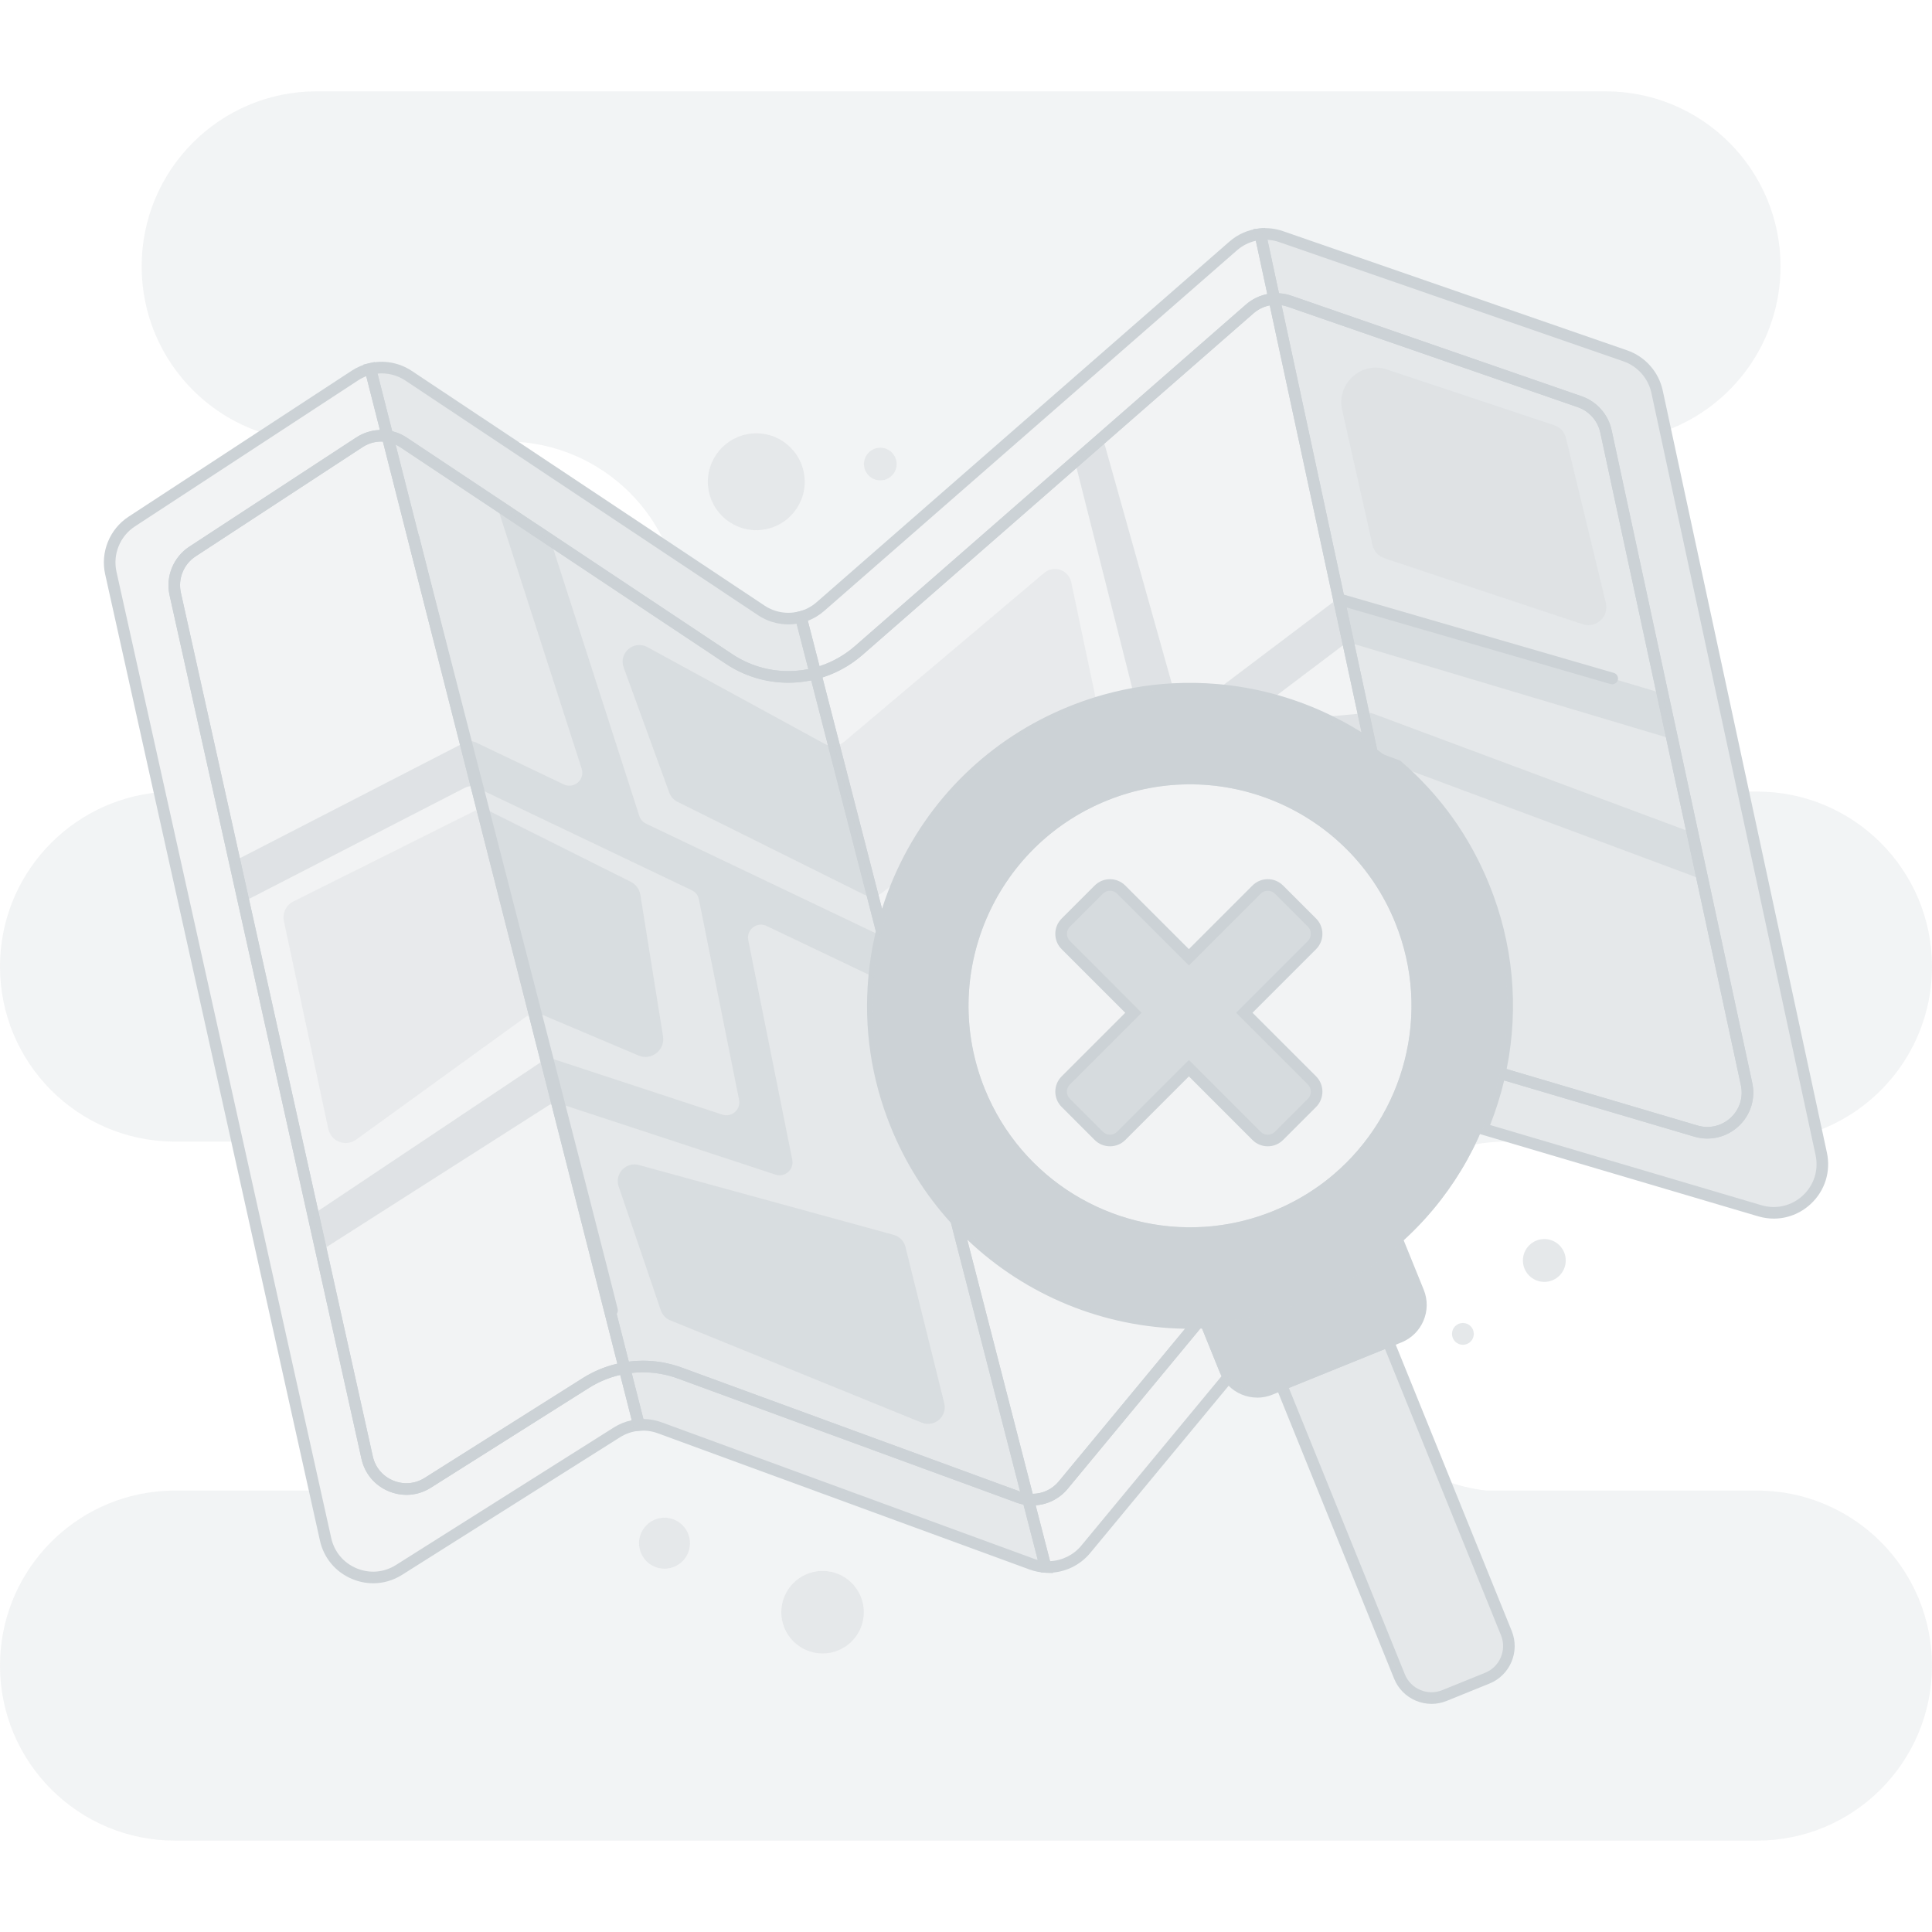 <?xml version="1.0" encoding="UTF-8"?>
<svg id="Layer_2" data-name="Layer 2" xmlns="http://www.w3.org/2000/svg" viewBox="0 0 1000 1000">
  <defs>
    <style>
      .cls-1, .cls-2 {
        opacity: .5;
      }

      .cls-3, .cls-4, .cls-2, .cls-5, .cls-6 {
        fill: #ccd2d6;
        stroke-width: 0px;
      }

      .cls-4 {
        opacity: .75;
      }

      .cls-5, .cls-7 {
        opacity: .25;
      }

      .cls-6 {
        opacity: .26;
      }
    </style>
  </defs>
  <g>
    <g>
      <path class="cls-5" d="m330.71,737.56c-3.99.33-7.91,1.61-11.39,3.81l-112.77,71.19c-14.74,9.31-34.26,1.18-38.04-15.85L57.35,296.52c-2.28-10.23,2.03-20.8,10.81-26.55l115.55-75.6c2.5-1.63,5.2-2.77,8-3.42l8.86,34.84c-4.98-.77-10.18.28-14.56,3.16l-86.41,56.53c-7.23,4.74-10.78,13.47-8.9,21.92l99.33,447.02c3.12,14.05,19.23,20.76,31.4,13.07l81.79-51.63c6.14-3.87,12.93-6.48,20.01-7.71l7.49,29.43Z"/>
      <path class="cls-5" d="m635.94,712.57l-73.98,89.38c-5.18,6.26-12.94,9.52-20.79,9.08l-9.01-34.95c6.81.72,13.67-1.97,18.17-7.42l69.48-83.94c1.45-.04,2.9-.1,4.35-.17l10,24.68c.48,1.2,1.08,2.32,1.78,3.34Z"/>
      <path class="cls-5" d="m659.58,154.77c-4.61.22-9.09,1.96-12.69,5.11l-202.41,176.82c-6.5,5.69-14.19,9.72-22.42,11.88l-7.53-29.23c3.65-.96,7.1-2.76,10.1-5.37l213.67-186.66c4-3.51,8.94-5.58,14.06-6.09l7.22,33.56Z"/>
      <path class="cls-6" d="m323.23,708.14c-7.08,1.23-13.87,3.84-20.01,7.71l-81.79,51.63c-12.17,7.68-28.28.98-31.4-13.07l-23.81-107.14-4.17-18.72-35.95-161.82-4.69-21.09-30.72-138.24c-1.88-8.45,1.67-17.18,8.9-21.92l86.41-56.53c4.38-2.88,9.58-3.92,14.56-3.16l40.28,158.37,5.98,23.54,35.77,140.61,5.77,22.69,34.87,137.14Z"/>
      <path class="cls-6" d="m709.22,385.55c-8.02-5.53-16.51-10.33-25.35-14.34-8.26-3.76-16.82-6.83-25.59-9.17-9.24-2.49-18.72-4.16-28.33-4.99-7.48-.65-15.04-.78-22.63-.38-6.84.35-13.7,1.15-20.55,2.4-6.41,1.16-12.8,2.71-19.15,4.68-4.46,1.38-8.9,2.96-13.3,4.74-41.5,16.81-72.39,48.68-88.91,86.75-3.76,8.63-6.77,17.58-8.99,26.75l-4.64-18.03-20.04-77.81-9.68-37.58c8.23-2.16,15.91-6.19,22.41-11.87l111.94-97.79,13.19-11.52,77.29-67.51c3.6-3.15,8.08-4.89,12.69-5.11l33.42,155.37,4.93,22.9,7.78,36.17,3.51,16.34Z"/>
      <path class="cls-6" d="m619.81,684.72l-69.48,83.94c-4.5,5.45-11.36,8.14-18.17,7.42l-37.23-144.55c31.92,34.82,77.66,54.29,124.88,53.19Z"/>
      <path class="cls-2" d="m541.17,811.03c-2.45-.13-4.9-.62-7.29-1.49l-192.44-70.53c-3.47-1.27-7.13-1.74-10.73-1.45l-7.49-29.43c3.13-.56,6.33-.84,9.54-.84,6.52,0,12.93,1.14,19.06,3.38l175.33,64.25c1.64.6,3.32.99,5,1.15l9.01,34.95Z"/>
      <path class="cls-2" d="m532.16,776.08c-1.68-.16-3.36-.55-5-1.15l-175.33-64.25c-6.13-2.24-12.54-3.38-19.06-3.38-3.22,0-6.41.28-9.54.84l-34.87-137.14-5.77-22.7-6.01-23.61-26.89-105.71-2.87-11.29-5.98-23.54h-.01l-40.27-158.37c2.93.45,5.77,1.53,8.34,3.24l49.11,32.68,26.92,17.91,92.45,61.5c9.11,6.06,19.72,9.26,30.67,9.26,4.76,0,9.47-.61,14.01-1.8l9.68,37.58,20.04,77.81,4.64,18.03c-.19.77-.37,1.53-.54,2.3-1.61,7.07-2.76,14.27-3.42,21.53-2.31,25.21,1.21,51.33,11.37,76.41,7.58,18.71,18.21,35.25,31.1,49.3l37.23,144.55Z"/>
      <path class="cls-2" d="m422.06,348.57c-4.54,1.18-9.25,1.8-14.01,1.8-10.95,0-21.56-3.2-30.67-9.26l-168.48-112.09c-2.57-1.71-5.41-2.79-8.33-3.24l-8.86-34.84c6.66-1.59,13.84-.41,19.76,3.53l182.63,121.5c6.16,4.1,13.6,5.18,20.43,3.37l7.53,29.23Z"/>
      <path class="cls-2" d="m910.89,626.69l-143.65-42.47c3.89-9.28,6.95-18.91,9.1-28.78l101.46,30c15.14,4.47,29.54-8.89,26.22-24.32l-23.05-107.02-4.98-23.09-10.53-48.88-5-23.24h-.01l-29.22-135.66c-1.54-7.11-6.66-12.9-13.53-15.28l-150.32-52.06c-2.56-.89-5.2-1.25-7.8-1.12l-7.23-33.56c3.58-.36,7.25.05,10.77,1.27l178.17,61.71c8.32,2.88,14.53,9.89,16.39,18.49l84.99,394.55c4.02,18.69-13.44,34.88-31.78,29.46Z"/>
      <path class="cls-3" d="m193.17,819.5c-3.66,0-7.35-.73-10.89-2.21-8.59-3.58-14.67-10.84-16.69-19.92L54.42,297.17c-2.53-11.38,2.33-23.32,12.09-29.71l115.55-75.6c2.78-1.81,5.8-3.1,8.96-3.84l2.86-.66,10.7,42.08-4.48-.69c-4.37-.68-8.79.29-12.45,2.7l-86.42,56.54c-6.16,4.03-9.22,11.57-7.62,18.75l99.33,447.02c1.27,5.73,5.11,10.31,10.54,12.57,5.42,2.26,11.37,1.75,16.33-1.38l81.79-51.63c6.5-4.09,13.59-6.82,21.1-8.13l2.74-.48,9.05,35.56-3.54.29c-3.54.29-7,1.45-10.03,3.36l-112.77,71.19c-4.62,2.92-9.78,4.39-14.99,4.39Zm-3.6-624.77c-1.47.56-2.88,1.28-4.23,2.16l-115.54,75.6c-7.69,5.03-11.51,14.43-9.52,23.39l111.16,500.2c1.59,7.15,6.38,12.87,13.14,15.68,6.76,2.81,14.18,2.18,20.37-1.72l112.77-71.19c2.84-1.79,5.99-3.06,9.26-3.75l-5.96-23.44c-5.73,1.31-11.17,3.57-16.21,6.75l-81.79,51.63c-6.63,4.19-14.59,4.86-21.84,1.85-7.25-3.02-12.39-9.14-14.09-16.8l-99.33-447.02c-2.14-9.61,1.96-19.69,10.19-25.08l86.41-56.53c3.68-2.42,7.93-3.75,12.28-3.88l-7.07-27.82Z"/>
      <path class="cls-3" d="m542.56,814.07c-.52,0-1.04-.01-1.56-.04l-2.19-.12-10.64-41.26,4.3.45c5.94.63,11.74-1.75,15.54-6.35l70.35-84.99,1.36-.04c1.43-.04,2.86-.1,4.29-.17l2.13-.1,10.8,26.65c.4.99.89,1.92,1.47,2.77l1.28,1.87-1.44,1.74-73.98,89.38c-5.35,6.46-13.37,10.21-21.71,10.21Zm-6.51-34.93l7.45,28.91c6.23-.27,12.14-3.17,16.15-8.01l72.63-87.75c-.33-.63-.63-1.28-.9-1.95l-9.2-22.7c-.31.01-.61.02-.92.04l-68.62,82.9c-4.18,5.06-10.18,8.11-16.59,8.56Z"/>
      <path class="cls-3" d="m419.91,352.24l-9.03-35.03,2.88-.76c3.3-.87,6.29-2.47,8.89-4.73l213.67-186.66c4.43-3.88,9.87-6.24,15.73-6.82l2.67-.27,8.53,39.64-3.53.17c-4,.19-7.85,1.74-10.86,4.37l-202.41,176.82c-6.75,5.9-14.92,10.23-23.63,12.52l-2.92.76Zm-1.77-30.91l6.05,23.49c6.73-2.19,13.01-5.74,18.31-10.38l202.42-176.82c3.14-2.74,6.97-4.61,11.04-5.42l-5.94-27.58c-3.6.8-6.93,2.48-9.75,4.94l-213.67,186.66c-2.54,2.22-5.38,3.93-8.46,5.1Z"/>
      <path class="cls-3" d="m545.1,814.24l-4.08-.21c-2.78-.15-5.53-.71-8.16-1.66l-192.45-70.53c-3.04-1.11-6.22-1.54-9.45-1.28l-2.52.2-8.91-35.01,3.18-.57c3.29-.59,6.68-.88,10.07-.88,6.87,0,13.63,1.2,20.09,3.56l175.33,64.25c1.39.51,2.82.84,4.26.98l2.09.2,10.55,40.94Zm-212.07-79.76c3.22.03,6.39.6,9.44,1.72l192.45,70.53c.73.27,1.47.49,2.23.68l-7.38-28.65c-1.23-.24-2.45-.58-3.63-1.01l-175.33-64.25c-5.8-2.12-11.87-3.19-18.03-3.19-1.95,0-3.89.11-5.81.33l6.07,23.85Z"/>
      <path class="cls-3" d="m408.05,353.37c-11.54,0-22.72-3.38-32.33-9.77l-168.48-112.09c-2.17-1.44-4.57-2.37-7.13-2.77l-1.96-.3-10.1-39.71,2.96-.71c7.56-1.8,15.62-.37,22.11,3.95l182.63,121.5c5.29,3.52,11.85,4.6,18,2.96l2.92-.77,9.03,35.05-2.89.76c-4.82,1.26-9.79,1.9-14.77,1.9Zm-205.04-130.16c2.69.65,5.22,1.76,7.55,3.31l168.48,112.09c8.62,5.73,18.65,8.76,29.01,8.76,3.47,0,6.93-.35,10.34-1.03l-6.05-23.48c-6.91,1.06-14.02-.48-19.9-4.39l-182.63-121.5c-4.25-2.83-9.35-4.08-14.38-3.61l7.59,29.85Z"/>
      <path class="cls-3" d="m918.13,630.75c-2.69,0-5.41-.39-8.09-1.18l-146.86-43.42,1.29-3.09c3.84-9.16,6.84-18.67,8.93-28.26l.69-3.15,104.55,30.92c6.08,1.79,12.49.29,17.14-4.02,4.65-4.31,6.63-10.59,5.3-16.79l-72.79-337.89c-1.31-6.04-5.75-11.06-11.58-13.08l-150.32-52.06c-2.16-.75-4.4-1.07-6.67-.96l-2.54.13-8.47-39.33,3.34-.34c4.09-.41,8.15.07,12.05,1.42l178.17,61.71c9.25,3.2,16.27,11.13,18.34,20.69l84.99,394.55c2.11,9.82-1.03,19.77-8.4,26.6-5.32,4.93-12.09,7.55-19.08,7.55Zm-6.39-6.93c7.58,2.24,15.58.37,21.39-5.01,5.8-5.38,8.27-13.21,6.61-20.94l-84.99-394.55c-1.63-7.53-7.16-13.77-14.44-16.29l-178.17-61.71c-1.99-.69-4.03-1.09-6.09-1.2l5.96,27.67c2.16.13,4.29.55,6.36,1.27l150.32,52.06c7.8,2.7,13.73,9.4,15.48,17.48l28.71,133.3.52,2.37,43.56,202.23c1.78,8.29-.86,16.69-7.08,22.45-6.22,5.77-14.79,7.78-22.92,5.38l-98.4-29.09c-1.86,7.8-4.3,15.53-7.28,23.06l140.47,41.53Z"/>
      <path class="cls-2" d="m877.8,585.44l-101.46-30c6.8-31.17,4.61-64.65-8.28-96.45-10.13-25.01-25.73-46.17-44.86-62.65l-12.68-4.73-1.3-6.06-3.51-16.34-7.78-36.17-4.93-22.9-33.42-155.37c2.6-.13,5.24.23,7.8,1.12l150.32,52.06c6.87,2.38,11.99,8.17,13.53,15.28l29.23,135.66,5,23.24,10.53,48.88,4.98,23.09,23.05,107.02c3.32,15.43-11.08,28.79-26.22,24.32Z"/>
      <path class="cls-3" d="m210.38,773.72c-3.09,0-6.2-.62-9.19-1.86-7.25-3.02-12.39-9.14-14.09-16.8l-99.33-447.02c-2.14-9.61,1.96-19.69,10.19-25.08l86.41-56.53c4.9-3.23,10.82-4.51,16.66-3.61l1.96.3,123.95,487.42-3.19.55c-6.73,1.17-13.1,3.62-18.93,7.29l-81.79,51.63c-3.9,2.46-8.25,3.71-12.65,3.71Zm-13-545.19c-3.45,0-6.82,1-9.72,2.91l-86.42,56.54c-6.16,4.03-9.22,11.57-7.62,18.75l71.36,321.15,27.98,125.87c1.27,5.73,5.11,10.31,10.54,12.57,5.42,2.26,11.37,1.75,16.33-1.38l81.79-51.63c5.57-3.51,11.59-6.02,17.93-7.49l-39.86-156.78-35.76-140.61-5.98-23.54-39.76-156.34c-.26-.01-.53-.02-.79-.02Z"/>
      <path class="cls-3" d="m456.51,494.37l-38.1-147.95,2.89-.76c7.81-2.05,15.14-5.93,21.2-11.23l125.13-109.31,77.29-67.51c4.02-3.51,9.17-5.59,14.52-5.85l2.54-.12.53,2.49,51.23,238.17-6.22-4.29c-7.84-5.41-16.21-10.14-24.89-14.08-8.11-3.69-16.56-6.72-25.12-9-9.05-2.44-18.41-4.09-27.81-4.9-7.34-.64-14.81-.76-22.21-.37-6.7.34-13.48,1.13-20.17,2.36-6.35,1.15-12.68,2.69-18.8,4.59-4.39,1.36-8.79,2.92-13.06,4.66-39.38,15.95-70.37,46.19-87.28,85.16-3.69,8.46-6.66,17.29-8.83,26.26l-2.83,11.68Zm-30.82-143.73l30.85,119.76c1.75-5.56,3.8-11.03,6.12-16.36,17.54-40.42,49.69-71.79,90.53-88.33,4.43-1.79,8.99-3.42,13.54-4.83,6.35-1.97,12.91-3.57,19.5-4.77,6.94-1.27,13.98-2.09,20.93-2.44,7.68-.41,15.43-.27,23.04.39,9.75.84,19.46,2.55,28.85,5.08,8.88,2.37,17.65,5.51,26.05,9.34,6.75,3.06,13.33,6.6,19.64,10.54l-47.53-220.96c-3.08.59-5.99,2-8.36,4.07l-90.48,79.03-111.94,97.79c-6.01,5.25-13.13,9.25-20.75,11.68Z"/>
      <path class="cls-3" d="m534.36,779.2c-.83,0-1.67-.04-2.52-.13l-2.07-.22-40.74-158.19,8.11,8.85c31.42,34.27,76.14,53.31,122.6,52.22l6.57-.15-73.67,89.01c-4.54,5.5-11.24,8.62-18.28,8.62Zm-33.73-137.58l33.89,131.58c5.2-.05,10.14-2.37,13.5-6.45l65.39-79c-42.12-.64-82.38-17.16-112.79-46.12Z"/>
      <path class="cls-3" d="m536.13,779.47l-4.26-.41c-1.92-.18-3.86-.63-5.75-1.32l-175.33-64.25c-5.81-2.12-11.87-3.2-18.03-3.2-3.04,0-6.07.27-9.01.79l-2.75.49-124.47-489.46,4.48.69c3.43.53,6.64,1.77,9.55,3.71l76.03,50.59,92.45,61.5c8.61,5.73,18.64,8.76,29.01,8.76,4.48,0,8.94-.57,13.25-1.7l2.91-.76,35.3,137.07-.18.73c-.18.75-.36,1.48-.52,2.23-1.59,6.98-2.72,14.09-3.36,21.16-2.35,25.68,1.4,50.92,11.16,75.01,7.28,17.97,17.55,34.25,30.53,48.4l.51.55.19.73,38.3,148.69Zm-203.36-75.17c6.86,0,13.62,1.2,20.09,3.56l175.17,64.19-35.81-139.05c-13.22-14.55-23.71-31.25-31.16-49.65-10.12-24.99-14.02-51.17-11.58-77.81.67-7.33,1.84-14.7,3.48-21.92.12-.53.24-1.07.37-1.61l-33.44-129.85c-3.88.8-7.85,1.21-11.84,1.21-11.55,0-22.73-3.38-32.33-9.76l-119.37-79.41-49.11-32.68c-.8-.53-1.62-.99-2.48-1.38l38.4,151.01.58,2.26,81.72,321.35c2.41-.31,4.86-.46,7.3-.46Z"/>
      <path class="cls-3" d="m883.77,589.31c-2.27,0-4.56-.33-6.82-.99h0l-104.13-30.79.59-2.73c6.92-31.74,4.11-64.48-8.13-94.68-9.66-23.85-24.34-44.42-43.63-61.16l-13.72-5.12-17.86-83.07-34.16-158.82,3.53-.18c3.04-.15,6.05.28,8.93,1.28l150.32,52.06c7.8,2.7,13.73,9.4,15.48,17.48l29.23,135.66,43.56,202.23c1.78,8.29-.86,16.69-7.08,22.45-4.49,4.16-10.21,6.37-16.1,6.37Zm-5.12-6.75c6.08,1.79,12.49.29,17.14-4.02,4.65-4.31,6.63-10.59,5.3-16.79l-43.56-202.23-29.23-135.66c-1.31-6.04-5.75-11.06-11.58-13.08l-150.32-52.06c-1-.35-2.03-.61-3.06-.77l49.77,231.42,11.64,4.34.41.35c20.22,17.42,35.59,38.89,45.68,63.8,12.35,30.46,15.45,63.41,9,95.48l98.81,29.22Z"/>
      <path class="cls-2" d="m387.29,486.62l22.78,113.68c1.01,5.03-3.79,9.28-8.67,7.68l-111.56-36.68c-.49-.16-.99-.26-1.48-.3-1.47-.14-2.95.22-4.22,1.02l-117.93,75.24-4.16-18.72,118.91-79.45c.51-.33,1.06-.6,1.63-.79,1.34-.45,2.82-.45,4.19,0l87.09,28.63c4.88,1.61,9.67-2.65,8.67-7.69l-20.79-103.73c-.4-2.06-1.77-3.82-3.68-4.72l-111.25-53.1-.17-.08c-1.88-.89-4.09-.87-5.96.09l-114.59,59.02-4.69-21.09,118.93-61.25c.17-.08.33-.16.49-.23h.01c1.74-.73,3.73-.67,5.46.14l45.51,21.72c5.31,2.54,11.08-2.51,9.28-8.1l-42.83-132.99c-.36-1.12-.43-2.21-.25-3.22l26.92,17.91,45.97,142.73c.57,1.75,1.83,3.19,3.49,4l121.28,57.86c.07.03.14.07.21.09-1.61,7.07-2.76,14.27-3.42,21.53l-55.71-26.57c-4.98-2.38-10.54,1.95-9.46,7.37Z"/>
      <path class="cls-2" d="m607.32,356.67c-6.84.35-13.7,1.15-20.55,2.4l-30.36-120.15h0s13.19-11.53,13.19-11.53c1.11.84,1.98,2.05,2.4,3.54l35.32,125.74Z"/>
      <path class="cls-2" d="m865.46,382.13c-.71.04-1.44-.06-2.2-.28l-162.63-48.58c-.89-.27-1.81-.33-2.7-.23-1.17.14-2.3.58-3.26,1.31l-35.28,26.65c-.42.32-.79.67-1.11,1.04-9.24-2.49-18.72-4.16-28.33-4.99l60.55-45.74c.75-.57,1.6-.98,2.5-1.17,1.12-.27,2.31-.25,3.44.09l164.01,48.66h.01l5,23.24Z"/>
      <path class="cls-2" d="m880.97,454.1c-1.15.25-2.42.18-3.67-.3l-154.1-57.46-12.68-4.73-1.3-6.06c-8.02-5.53-16.51-10.33-25.35-14.34l21.84-2,2.1-.2c1.01-.09,2.02.05,2.96.4l165.22,61.6,4.98,23.09Z"/>
      <g>
        <path class="cls-6" d="m276.58,524.69c-1.61.14-3.2.72-4.56,1.71l-87.68,63.47c-5.4,3.91-13.02.98-14.42-5.54l-22.98-107.56c-.87-4.11,1.14-8.29,4.9-10.17l93.45-46.68c1.38-.68,2.9-1.01,4.4-.95l26.9,105.72Z"/>
        <path class="cls-2" d="m330.48,546.32l-49.45-20.94c-1.43-.6-2.96-.84-4.45-.68l-26.9-105.72c1.31.03,2.62.36,3.84.96l72.96,36.47c2.65,1.34,4.5,3.85,4.97,6.79l11.72,73.18c1.14,7.14-6.02,12.76-12.7,9.94Z"/>
        <path class="cls-2" d="m330.69,603.02l131.88,36.15c3.01.83,5.35,3.22,6.1,6.25l20.06,80.86c1.7,6.85-5.1,12.74-11.64,10.08l-130.14-52.94c-2.32-.94-4.12-2.85-4.92-5.22l-21.8-64.07c-2.23-6.56,3.78-12.94,10.46-11.11Z"/>
        <path class="cls-6" d="m567.62,363.75c-4.46,1.38-8.9,2.96-13.3,4.74-41.5,16.81-72.39,48.68-88.91,86.75l-8.96,6.93c-1.38,1.07-3,1.67-4.67,1.79l-20.04-77.81c1.79-.13,3.54-.82,4.98-2.02l103.73-87.59c4.99-4.21,12.68-1.58,14.02,4.82l13.15,62.39Z"/>
        <path class="cls-2" d="m451.78,463.96c-1.51.1-3.05-.19-4.46-.88l-96.64-48.06c-1.98-.99-3.52-2.69-4.27-4.78l-23.6-64.76c-2.72-7.49,5.27-14.35,12.26-10.54l91.94,50.18c1.49.81,3.13,1.15,4.74,1.03l20.04,77.81Z"/>
        <path class="cls-6" d="m717.88,191.23l86.57,28.86c3.05,1.02,5.36,3.53,6.11,6.65l20.62,85.33c1.72,7.11-5.06,13.34-12,11.03l-102.65-34.22c-3.1-1.03-5.43-3.61-6.14-6.8l-15.7-69.89c-3.06-13.63,9.94-25.39,23.19-20.97Z"/>
      </g>
    </g>
    <g>
      <path class="cls-2" d="m769.84,868.61l-22.19,8.99c-9.15,3.71-19.57-.7-23.28-9.85l-61.17-151.01,55.32-22.4,61.18,150.99c3.7,9.15-.71,19.57-9.86,23.28Z"/>
      <path class="cls-3" d="m724.29,692l-5.77,2.34-55.32,22.4-5.77,2.34c-9.15,3.71-19.57-.7-23.27-9.85l-9.99-24.67c17.86-.89,35.88-4.74,53.4-11.84,17.51-7.09,33.13-16.87,46.58-28.66l10,24.66c3.7,9.15-.71,19.57-9.86,23.28Z"/>
      <path class="cls-3" d="m740.93,881.92c-2.76,0-5.51-.55-8.13-1.66-5.13-2.17-9.12-6.21-11.21-11.38l-62.3-153.79,60.88-24.65,62.31,153.77c4.31,10.67-.85,22.87-11.51,27.19h0l-22.19,8.99c-2.53,1.03-5.19,1.54-7.84,1.54Zm-73.82-163.53l60.04,148.23c1.49,3.68,4.33,6.56,7.99,8.11,3.66,1.55,7.7,1.58,11.38.08l22.19-8.99c7.6-3.08,11.28-11.77,8.21-19.38l-60.05-148.21-49.76,20.15Zm102.73,150.22h0,0Z"/>
      <path class="cls-3" d="m650.71,723.4c-2.76,0-5.52-.55-8.13-1.66-5.13-2.17-9.11-6.22-11.2-11.38l-11.57-28.58,4.22-.21c17.96-.9,35.6-4.81,52.42-11.62,16.81-6.81,32.2-16.27,45.73-28.13l3.17-2.78,11.59,28.57c4.31,10.67-.85,22.86-11.51,27.19l-66.86,27.08c-2.53,1.03-5.19,1.54-7.85,1.54Zm-22.2-36.11l8.43,20.81c1.49,3.68,4.32,6.56,7.98,8.11,3.66,1.55,7.7,1.58,11.39.09l66.86-27.08c7.6-3.08,11.28-11.77,8.21-19.38l-8.43-20.8c-13.25,11.04-28.11,19.93-44.24,26.46-16.14,6.54-33,10.5-50.18,11.79Zm95.78,4.71h0,0Z"/>
      <path class="cls-4" d="m768.06,458.99c-34.04-84.02-129.73-124.53-213.74-90.5-84.01,34.03-124.53,129.73-90.49,213.74,26.94,66.5,92.5,105.74,160.34,102.33,17.86-.89,35.88-4.74,53.4-11.84,17.51-7.09,33.13-16.87,46.58-28.66,51.08-44.76,70.85-118.58,43.91-185.07Zm-77.89,148.98c-.57.49-1.14.96-1.72,1.43-.58.48-1.16.95-1.75,1.4-.54.43-1.09.86-1.65,1.27-.1.08-.2.16-.31.23-.52.4-1.04.78-1.57,1.16-.05.04-.11.08-.16.11-.54.4-1.08.78-1.63,1.15-.08.07-.16.12-.24.17-.57.4-1.15.8-1.74,1.18,0,0-.03.03-.05.03-.47.32-.95.63-1.43.93-.24.16-.48.32-.72.47-.53.33-1.05.66-1.59.98-.03.02-.07.05-.11.06-.5.31-1,.61-1.51.9-.8.48-1.61.94-2.42,1.38-.51.29-1.03.57-1.55.84-.3.17-.61.33-.92.49-1.9,1-3.84,1.94-5.81,2.83-1.42.65-2.86,1.26-4.31,1.85-.73.3-1.47.59-2.21.87-.63.24-1.26.47-1.9.7-.15.06-.31.12-.47.17-.45.16-.9.32-1.35.47-.47.17-.94.33-1.42.48-.33.11-.67.22-1.01.33-.76.24-1.53.48-2.29.7-.74.22-1.47.43-2.2.62-1.73.49-3.45.92-5.19,1.3-.43.1-.86.2-1.29.28-.6.14-1.19.26-1.79.37-.14.03-.28.06-.42.08-.67.13-1.34.26-2.01.37-1.77.31-3.55.57-5.32.79-.61.08-1.21.16-1.81.22-.22.02-.44.05-.65.07-.6.06-1.2.12-1.8.17-.18,0-.36.03-.54.04-.54.05-1.08.09-1.62.12-.08.01-.16.02-.23.02-48,3.16-94.69-24.35-113.73-71.36-23.77-58.67,4.52-125.49,63.19-149.26,58.65-23.76,125.48,4.53,149.25,63.2,19.04,47,4.65,99.26-32,130.39Z"/>
      <path class="cls-3" d="m768.06,458.99c-34.04-84.02-129.73-124.53-213.74-90.5-84.01,34.03-124.53,129.73-90.49,213.74,26.94,66.5,92.5,105.74,160.34,102.33,17.86-.89,35.88-4.74,53.4-11.84,17.51-7.09,33.13-16.87,46.58-28.66,51.08-44.76,70.85-118.58,43.91-185.07Zm-77.89,148.98c-.57.49-1.14.96-1.72,1.43-.58.48-1.16.95-1.75,1.4-.54.43-1.09.86-1.65,1.27-.1.08-.2.16-.31.23-.52.4-1.04.78-1.57,1.16-.05.04-.11.08-.16.11-.54.4-1.08.78-1.63,1.15-.08.07-.16.12-.24.17-.57.4-1.15.8-1.74,1.18,0,0-.03.03-.05.03-.47.32-.95.63-1.43.93-.24.16-.48.32-.72.47-.53.33-1.05.66-1.59.98-.03.02-.07.05-.11.06-.5.31-1,.61-1.51.9-.8.48-1.61.94-2.42,1.38-.51.29-1.03.57-1.55.84-.3.17-.61.33-.92.49-1.9,1-3.84,1.94-5.81,2.83-1.42.65-2.86,1.26-4.31,1.85-.73.3-1.47.59-2.21.87-.63.24-1.26.47-1.9.7-.15.06-.31.12-.47.17-.45.16-.9.32-1.35.47-.47.17-.94.33-1.42.48-.33.11-.67.22-1.01.33-.76.24-1.53.48-2.29.7-.74.22-1.47.43-2.2.62-1.73.49-3.45.92-5.19,1.3-.43.1-.86.2-1.29.28-.6.14-1.19.26-1.79.37-.14.03-.28.06-.42.08-.67.13-1.34.26-2.01.37-1.77.31-3.55.57-5.32.79-.61.08-1.21.16-1.81.22-.22.02-.44.05-.65.07-.6.06-1.2.12-1.8.17-.18,0-.36.03-.54.04-.54.05-1.08.09-1.62.12-.08.01-.16.02-.23.02-48,3.16-94.69-24.35-113.73-71.36-23.77-58.67,4.52-125.49,63.19-149.26,58.65-23.76,125.48,4.53,149.25,63.2,19.04,47,4.65,99.26-32,130.39Z"/>
      <path class="cls-6" d="m690.17,607.97c-9.08,7.72-19.54,14.14-31.19,18.86-11.66,4.72-23.63,7.39-35.52,8.17-48,3.16-94.69-24.35-113.73-71.36-23.77-58.67,4.52-125.49,63.19-149.26,58.65-23.76,125.48,4.53,149.25,63.2,19.04,47,4.65,99.26-32,130.39Z"/>
      <path class="cls-4" d="m679.09,559.22c3.21,3.21,3.21,8.41,0,11.62l-17.08,17.08c-3.21,3.21-8.41,3.21-11.62,0l-35.02-35.03-35.03,35.03c-3.21,3.21-8.4,3.21-11.62,0l-17.06-17.08c-3.22-3.21-3.22-8.42,0-11.62l35.02-35.02-35.02-35.03c-3.22-3.21-3.22-8.4,0-11.62l17.06-17.06c3.22-3.22,8.42-3.22,11.62,0l35.03,35.02,35.02-35.02c3.21-3.22,8.42-3.22,11.62,0l17.08,17.06c3.21,3.22,3.21,8.41,0,11.62l-35.03,35.03,35.03,35.02Z"/>
      <path class="cls-3" d="m656.2,593.33c-2.87,0-5.75-1.09-7.93-3.28l-32.9-32.91-32.91,32.91c-4.36,4.37-11.48,4.37-15.86,0l-17.07-17.08c-2.12-2.11-3.3-4.93-3.3-7.93s1.17-5.82,3.3-7.94l32.89-32.89-32.9-32.91c-2.12-2.11-3.29-4.92-3.3-7.92,0-3,1.17-5.82,3.3-7.95l17.06-17.06c2.12-2.13,4.94-3.3,7.94-3.3h.01c2.99,0,5.8,1.18,7.92,3.3l32.91,32.89,32.9-32.9c2.11-2.12,4.93-3.3,7.93-3.3h0c3,0,5.82,1.17,7.94,3.3l17.07,17.06c4.37,4.39,4.37,11.5,0,15.87l-32.91,32.91,32.91,32.9c4.37,4.37,4.37,11.49,0,15.87l-17.08,17.08c-2.19,2.19-5.06,3.28-7.93,3.28Zm-40.83-44.68l37.14,37.15c2.03,2.03,5.35,2.04,7.38,0l17.08-17.08c2.03-2.04,2.03-5.35,0-7.38l-37.15-37.14,37.15-37.15c2.03-2.03,2.03-5.34,0-7.39l-17.07-17.06c-.99-.99-2.3-1.54-3.69-1.54h0c-1.39,0-2.7.54-3.69,1.53l-37.14,37.14-37.15-37.14c-.99-.99-2.29-1.54-3.68-1.54h0c-1.39,0-2.7.55-3.7,1.54l-17.06,17.06c-.99.99-1.54,2.31-1.54,3.7,0,1.39.55,2.69,1.53,3.68l37.14,37.16-37.14,37.14c-.99.99-1.54,2.3-1.54,3.69s.54,2.7,1.53,3.69l17.07,17.08c2.04,2.03,5.35,2.03,7.38,0l37.15-37.15Z"/>
    </g>
    <g class="cls-1">
      <circle class="cls-3" cx="343.94" cy="798.76" r="13.22"/>
      <circle class="cls-3" cx="425.76" cy="834.47" r="21.39"/>
      <circle class="cls-3" cx="391.46" cy="249.35" r="25.1"/>
      <circle class="cls-3" cx="455.64" cy="240.19" r="8.49"/>
      <circle class="cls-3" cx="799.34" cy="652.42" r="11.09"/>
      <circle class="cls-3" cx="757.19" cy="690.42" r="5.65"/>
    </g>
    <g>
      <path class="cls-3" d="m316.79,681.28c-1.37,0-2.61-.95-2.92-2.34-1.35-5.99-29.04-113.46-55.82-217.39-22.76-88.34-44.26-171.79-46.88-182.42-.4-1.61.59-3.23,2.2-3.63,1.61-.39,3.23.59,3.63,2.2,2.61,10.6,24.1,94.03,46.86,182.35,26.79,103.98,54.49,211.49,55.86,217.57.36,1.62-.65,3.22-2.27,3.59-.22.05-.44.07-.66.07Z"/>
      <path class="cls-3" d="m834.48,354.19c-.28,0-.56-.04-.84-.12l-141.48-41.05c-1.59-.46-2.51-2.13-2.04-3.72.46-1.59,2.12-2.51,3.72-2.05l141.48,41.05c1.59.46,2.51,2.13,2.04,3.72-.38,1.31-1.58,2.17-2.88,2.17Z"/>
    </g>
  </g>
  <g class="cls-7">
    <path class="cls-3" d="m137.53,224.58l46.18-30.21c2.49-1.63,5.2-2.78,8-3.43,6.66-1.59,13.83-.4,19.75,3.53l51.15,34.03c24.74.18,47.13,10.29,63.38,26.53,8.11,8.11,14.69,17.75,19.27,28.45l48.84,32.49c6.17,4.09,13.61,5.17,20.44,3.36,3.64-.96,7.1-2.76,10.09-5.37l213.68-186.66c2-1.75,4.23-3.15,6.6-4.17,2.38-1.03,4.89-1.68,7.45-1.93,3.58-.36,7.25.05,10.77,1.27l178.17,61.71c8.32,2.88,14.53,9.89,16.39,18.49l4.38,20.34c34.74-12.68,59.53-46.01,59.53-85.14,0-25.02-10.14-47.66-26.53-64.06-16.4-16.4-39.06-26.54-64.07-26.54H163.92c-50.04,0-90.6,40.57-90.6,90.6,0,25.03,10.14,47.67,26.53,64.07,10.38,10.37,23.27,18.24,37.68,22.62Zm318.11,7.12c4.69,0,8.49,3.8,8.49,8.49s-3.8,8.49-8.49,8.49-8.49-3.8-8.49-8.49,3.8-8.49,8.49-8.49Zm-64.18-7.45c13.86,0,25.1,11.23,25.1,25.1s-11.24,25.1-25.1,25.1-25.1-11.24-25.1-25.1,11.24-25.1,25.1-25.1Z"/>
    <path class="cls-3" d="m89.05,590.89c.52.02,1.04.02,1.56.02h32.17l-40.19-180.85C36.3,414.12,0,452.97,0,500.3c0,25.03,10.14,47.67,26.53,64.07,16.05,16.04,38.12,26.11,62.52,26.51Z"/>
    <path class="cls-3" d="m902.27,409.7l37.88,175.85c34.9-12.59,59.85-46,59.85-85.24,0-25.02-10.14-47.66-26.53-64.06-16.4-16.4-39.06-26.54-64.07-26.54h-7.12Z"/>
    <path class="cls-3" d="m919.71,772.1c-3.39-.39-6.83-.59-10.31-.59h-140.06c-7.54-.85-14.8-2.65-21.67-5.24l32.04,79.06c3.7,9.15-.71,19.57-9.86,23.28l-22.19,8.99c-9.15,3.71-19.57-.7-23.28-9.85l-61.17-151.01-5.77,2.34c-7.96,3.22-16.87.31-21.49-6.51l-73.98,89.38c-4.87,5.89-12.02,9.12-19.38,9.12-.47,0-.94-.01-1.41-.04-2.45-.13-4.9-.61-7.29-1.48l-192.44-70.54c-3.47-1.26-7.13-1.74-10.73-1.45-3.99.33-7.9,1.62-11.38,3.81l-112.78,71.19c-14.74,9.31-34.25,1.19-38.04-15.84l-5.6-25.21h-72.3c-3.48,0-6.93.2-10.31.59C35.1,777.21,0,815.56,0,862.11c0,25.02,10.14,47.66,26.53,64.06,16.4,16.4,39.06,26.54,64.07,26.54h818.79c50.04,0,90.6-40.57,90.6-90.6,0-25.03-10.14-47.67-26.53-64.07-14.11-14.1-32.86-23.58-53.76-25.95Zm-575.77,39.88c-7.31,0-13.23-5.92-13.23-13.22s5.92-13.22,13.23-13.22,13.22,5.92,13.22,13.22-5.92,13.22-13.22,13.22Zm81.82,43.88c-11.81,0-21.39-9.58-21.39-21.39s9.58-21.39,21.39-21.39,21.39,9.58,21.39,21.39-9.57,21.39-21.39,21.39Z"/>
    <path class="cls-3" d="m763.57,592.32c4.73-.85,9.58-1.33,14.53-1.41h11.77l-22.62-6.69c-1.15,2.73-2.38,5.43-3.67,8.1Z"/>
  </g>
</svg>